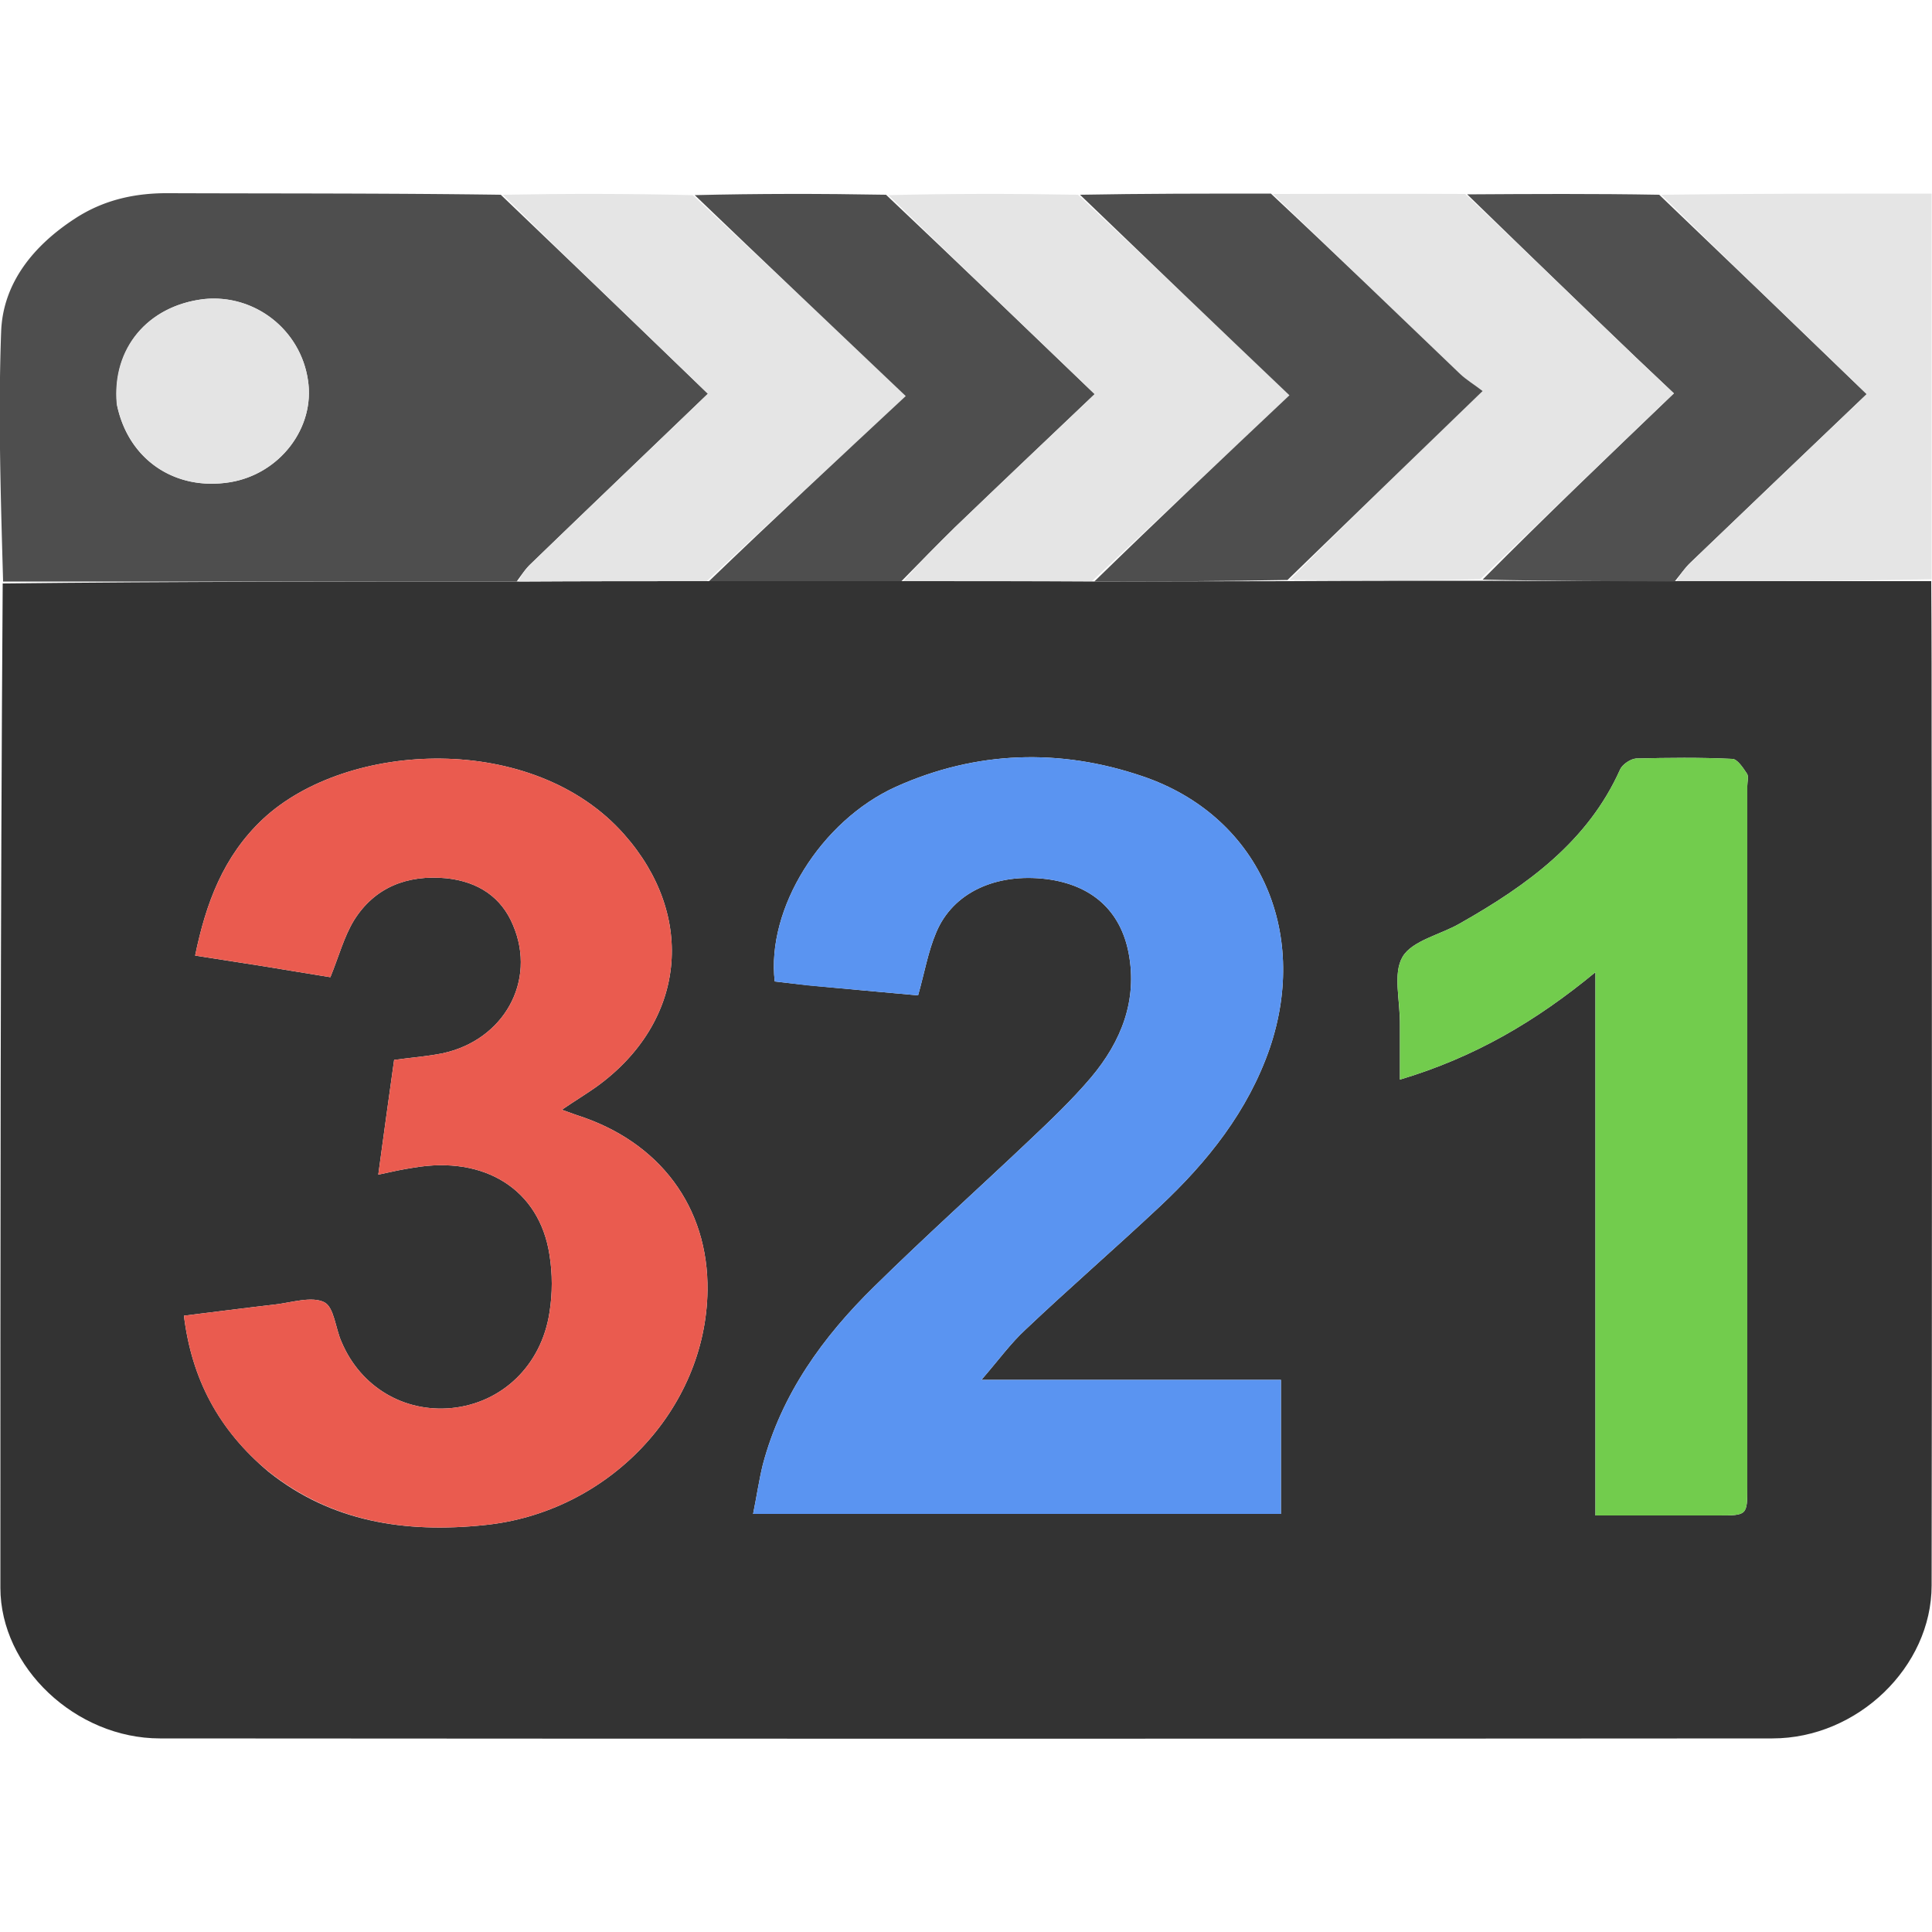 <svg xmlns="http://www.w3.org/2000/svg" width="50" height="50" fill="none" viewBox="0 0 50 50"><path fill="#333" d="M49.98 15.04c.01 1.42.01 2.84.01 4.26.01 7.25.01 14.49 0 21.73 0 2.11-1.92 3.96-4.12 3.96q-20.865.015-41.73 0c-2.18 0-4.13-1.84-4.13-3.9 0-8.65 0-17.3.06-25.99 4.47-.05 8.88-.05 13.35-.05 1.66-.01 3.27-.01 4.93-.01h5.03c1.66 0 3.27 0 4.94.01 1.69 0 3.34-.01 5.03-.01 1.68-.01 3.31-.01 5-.01 1.7.01 3.35.01 5.04.01zM20.92 25.5c.97.09 1.93.18 2.84.26.17-.6.26-1.14.47-1.63.43-1.03 1.54-1.54 2.85-1.38 1.18.15 1.92.82 2.13 1.92.23 1.22-.19 2.28-.97 3.21-.5.59-1.06 1.12-1.62 1.65-1.33 1.26-2.69 2.48-3.99 3.76-1.34 1.31-2.41 2.8-2.89 4.62-.1.41-.16.83-.25 1.27h13.66v-3.47H25.4c.45-.52.76-.95 1.14-1.3 1.14-1.08 2.33-2.11 3.47-3.18 1.25-1.17 2.29-2.48 2.85-4.1 1.04-3.06-.31-6.03-3.29-7.04-2.14-.73-4.31-.66-6.38.27-1.95.88-3.36 3.16-3.14 5.04.25.03.51.06.87.1M6.95 38.09c1.63 1.3 3.54 1.59 5.58 1.38 3.21-.32 5.74-2.99 5.78-6.07.03-2.16-1.24-3.86-3.38-4.54l-.39-.14c.34-.23.62-.4.89-.59 2.32-1.67 2.6-4.42.72-6.54-2.35-2.66-7.17-2.43-9.35-.39-1.02.96-1.47 2.17-1.75 3.53.65.1 1.22.19 1.79.28.59.1 1.17.19 1.71.28.22-.54.35-1.04.61-1.47.53-.85 1.37-1.19 2.4-1.09.82.09 1.42.49 1.72 1.22.61 1.44-.24 2.97-1.83 3.31-.4.08-.81.11-1.25.17-.14.98-.27 1.95-.41 2.97.36-.08.64-.14.91-.18 1.85-.32 3.26.57 3.52 2.25.08.49.08 1.01 0 1.5-.21 1.37-1.23 2.34-2.53 2.47-1.24.12-2.36-.55-2.85-1.71-.16-.35-.19-.9-.45-1.03-.33-.16-.84.01-1.27.06-.78.09-1.55.19-2.36.29.2 1.63.89 2.95 2.19 4.04m29.28-11.53v1.38c1.94-.58 3.52-1.51 5.06-2.78v14.06h3.16c.77 0 .77 0 .77-.74V20.34c0-.11.04-.25-.01-.32-.1-.15-.25-.38-.38-.38-.83-.04-1.66-.03-2.49-.01-.14.01-.35.15-.41.28-.83 1.86-2.4 3-4.15 3.99-.5.29-1.23.44-1.48.86-.26.44-.06 1.12-.07 1.8"/><path d="M49.99 19.3c.01 7.25.01 14.49 0 21.73 0 2.11-1.92 3.96-4.12 3.96q-20.865.015-41.73 0c-2.18 0-4.13-1.84-4.13-3.9 0-8.65 0-17.3.06-25.99 4.47-.05 8.88-.05 13.35-.05 1.66-.01 3.27-.01 4.93-.01h5.03c1.66 0 3.27 0 4.94.01 1.69 0 3.34-.01 5.03-.01 1.68-.01 3.31-.01 5-.01 1.7.01 3.35.01 5.04.01h6.59c.01 1.42.01 2.84.01 4.26m-26.23 6.46c.17-.6.26-1.14.47-1.63.43-1.03 1.54-1.54 2.85-1.38 1.18.15 1.92.82 2.13 1.92.23 1.22-.19 2.28-.97 3.21-.5.59-1.06 1.12-1.62 1.65-1.33 1.26-2.69 2.48-3.99 3.76-1.34 1.31-2.41 2.8-2.89 4.62-.1.41-.16.83-.25 1.27h13.66v-3.47H25.4c.45-.52.76-.95 1.14-1.3 1.14-1.08 2.33-2.11 3.47-3.18 1.25-1.17 2.29-2.48 2.85-4.1 1.04-3.06-.31-6.03-3.29-7.04-2.14-.73-4.31-.66-6.38.27-1.95.88-3.36 3.16-3.14 5.04.25.03.51.06.87.1.97.09 1.93.18 2.84.26M12.53 39.47c3.21-.32 5.74-2.99 5.78-6.07.03-2.16-1.24-3.86-3.38-4.54l-.39-.14c.34-.23.62-.4.89-.59 2.32-1.67 2.6-4.42.72-6.54-2.35-2.66-7.17-2.43-9.35-.39-1.02.96-1.47 2.17-1.75 3.53.65.1 1.22.19 1.79.28.59.1 1.17.19 1.71.28.22-.54.35-1.04.61-1.47.53-.85 1.37-1.19 2.4-1.09.82.09 1.42.49 1.72 1.22.61 1.44-.24 2.97-1.83 3.31-.4.08-.81.11-1.25.17-.14.98-.27 1.95-.41 2.97.36-.08.64-.14.91-.18 1.85-.32 3.26.57 3.52 2.25.08.49.08 1.01 0 1.5-.21 1.37-1.23 2.34-2.53 2.47-1.24.12-2.36-.55-2.85-1.71-.16-.35-.19-.9-.45-1.03-.33-.16-.84.01-1.27.06-.78.09-1.55.19-2.36.29.2 1.63.89 2.95 2.19 4.04 1.63 1.3 3.54 1.59 5.58 1.38m23.7-11.53c1.94-.58 3.52-1.51 5.06-2.78v14.06h3.16c.77 0 .77 0 .77-.74V20.34c0-.11.04-.25-.01-.32-.1-.15-.25-.38-.38-.38-.83-.04-1.66-.03-2.49-.01-.14.01-.35.15-.41.28-.83 1.86-2.4 3-4.15 3.99-.5.29-1.23.44-1.48.86-.26.44-.06 1.12-.07 1.8z"/><path fill="#4e4e4e" d="M13.37 15.05H.08c-.06-2.16-.13-4.32-.05-6.48.05-1.25.84-2.22 1.92-2.92.74-.48 1.55-.66 2.44-.65 2.84.01 5.68 0 8.57.04 1.82 1.74 3.59 3.44 5.36 5.15-1.56 1.5-3.08 2.95-4.58 4.4-.15.14-.25.3-.37.46M3.03 10.49c.29 1.4 1.49 2.22 2.92 1.99 1.29-.21 2.21-1.41 2.02-2.64a2.47 2.47 0 0 0-2.69-2.1c-1.45.17-2.39 1.27-2.25 2.75"/><path d="M.08 15.05c-.06-2.16-.13-4.32-.05-6.48.05-1.25.84-2.22 1.92-2.92.74-.48 1.55-.66 2.44-.65 2.84.01 5.68 0 8.57.04 1.82 1.74 3.59 3.44 5.36 5.15-1.56 1.5-3.08 2.95-4.58 4.4-.15.14-.25.3-.37.46zm5.87-2.57c1.29-.21 2.21-1.41 2.02-2.64a2.47 2.47 0 0 0-2.69-2.1c-1.45.17-2.39 1.27-2.25 2.75.29 1.4 1.49 2.22 2.92 1.99"/><path fill="#505050" d="M43.34 15.05c-1.64-.01-3.29-.01-4.97-.05 1.62-1.63 3.27-3.21 4.95-4.82-.68-.64-1.29-1.22-1.9-1.81-1.15-1.11-2.3-2.22-3.45-3.34 1.64-.01 3.28-.02 4.97.01 1.82 1.74 3.59 3.44 5.37 5.16-1.55 1.48-3.05 2.91-4.55 4.35-.16.15-.28.33-.42.5"/><path d="M38.37 15c1.62-1.63 3.27-3.21 4.95-4.82-.68-.64-1.29-1.22-1.9-1.81-1.15-1.11-2.3-2.22-3.45-3.34 1.64-.01 3.28-.02 4.97.01 1.82 1.74 3.59 3.44 5.37 5.16-1.55 1.48-3.05 2.91-4.55 4.35-.16.15-.28.33-.42.5-1.64-.01-3.29-.01-4.97-.05"/><path fill="#e5e5e5" d="M37.92 5.02c1.2 1.13 2.35 2.24 3.5 3.35.61.59 1.22 1.17 1.9 1.81-1.68 1.61-3.33 3.19-5.01 4.81-1.64.04-3.28.04-4.94.02 1.62-1.62 3.27-3.22 5-4.89-.22-.17-.42-.29-.58-.44-1.62-1.55-3.23-3.11-4.85-4.66 1.64 0 3.29-.01 4.98 0"/><path d="M41.42 8.37c.61.59 1.22 1.17 1.9 1.81-1.68 1.61-3.33 3.19-5.01 4.81-1.64.04-3.28.04-4.94.02 1.62-1.62 3.27-3.22 5-4.89-.22-.17-.42-.29-.58-.44-1.62-1.55-3.23-3.11-4.85-4.66 1.64 0 3.29-.01 4.98 0 1.2 1.13 2.35 2.24 3.5 3.35"/><path fill="#e5e5e5" d="M13.42 15.05c.07-.16.17-.32.32-.46 1.5-1.45 3.02-2.9 4.58-4.4-1.77-1.71-3.54-3.41-5.31-5.15 1.62-.03 3.24-.03 4.92.01 1.84 1.72 3.62 3.4 5.51 5.2-1.75 1.63-3.45 3.21-5.15 4.79-1.6 0-3.21 0-4.87.01"/><path d="M13.74 14.59c1.5-1.45 3.02-2.9 4.58-4.4-1.77-1.71-3.54-3.41-5.31-5.15 1.62-.03 3.24-.03 4.92.01 1.84 1.72 3.62 3.4 5.51 5.2-1.75 1.63-3.45 3.21-5.15 4.79-1.6 0-3.21 0-4.87.01.07-.16.17-.32.32-.46"/><path fill="#4e4e4e" d="M18.35 15.04c1.64-1.58 3.34-3.16 5.09-4.79-1.89-1.8-3.67-3.48-5.46-5.2 1.62-.04 3.26-.04 4.95-.01 1.84 1.74 3.61 3.44 5.4 5.16-1.24 1.18-2.43 2.31-3.61 3.44-.47.46-.93.93-1.39 1.4z"/><path d="M23.44 10.25c-1.89-1.8-3.67-3.48-5.46-5.2 1.62-.04 3.26-.04 4.95-.01 1.84 1.74 3.61 3.44 5.4 5.16-1.24 1.18-2.43 2.31-3.61 3.44-.47.46-.93.93-1.39 1.4h-4.98c1.64-1.58 3.34-3.16 5.09-4.79"/><path fill="#e5e5e5" d="M23.38 15.04c.41-.47.87-.94 1.34-1.4 1.18-1.14 2.37-2.26 3.61-3.44-1.79-1.72-3.56-3.42-5.34-5.15 1.6-.04 3.22-.04 4.91-.01 1.85 1.73 3.62 3.43 5.47 5.19-1.74 1.64-3.42 3.23-5.11 4.81z"/><path d="M24.72 13.64c1.18-1.14 2.37-2.26 3.61-3.44-1.79-1.72-3.56-3.42-5.34-5.15 1.6-.04 3.22-.04 4.91-.01 1.85 1.73 3.62 3.43 5.47 5.19-1.74 1.64-3.42 3.23-5.11 4.81h-4.88c.41-.47.87-.94 1.34-1.4"/><path fill="#4e4e4e" d="M28.32 15.05c1.63-1.59 3.31-3.18 5.05-4.82-1.85-1.76-3.62-3.46-5.42-5.19 1.61-.03 3.25-.03 4.94-.03 1.67 1.56 3.28 3.12 4.9 4.67.16.15.36.27.58.44-1.73 1.67-3.38 3.27-5.05 4.89-1.66.03-3.31.04-5 .04"/><path d="M33.37 10.23c-1.85-1.76-3.62-3.46-5.42-5.19 1.61-.03 3.25-.03 4.94-.03 1.67 1.56 3.28 3.12 4.9 4.67.16.15.36.27.58.44-1.73 1.67-3.38 3.27-5.05 4.89-1.66.03-3.31.04-5 .04 1.63-1.59 3.31-3.18 5.05-4.82"/><path fill="#e5e5e5" d="M43.39 15.04c.09-.16.21-.34.37-.49 1.5-1.44 3-2.87 4.55-4.35-1.78-1.72-3.55-3.42-5.32-5.16 2.31-.03 4.63-.03 7-.03v9.98c-2.19.05-4.37.05-6.6.05"/><path d="M43.76 14.55c1.5-1.44 3-2.87 4.55-4.35-1.78-1.72-3.55-3.42-5.32-5.16 2.31-.03 4.63-.03 7-.03v9.98c-2.19.05-4.37.05-6.6.05.09-.16.21-.34.37-.49"/><path fill="#5a94f1" d="M20.87 25.5c-.31-.04-.57-.07-.82-.1-.22-1.88 1.19-4.16 3.14-5.04 2.07-.93 4.24-1 6.38-.27 2.98 1.01 4.33 3.98 3.29 7.04-.56 1.62-1.6 2.93-2.85 4.1-1.14 1.07-2.33 2.1-3.47 3.18-.38.35-.69.78-1.14 1.3h7.75v3.47H19.49c.09-.44.15-.86.25-1.27.48-1.82 1.55-3.31 2.89-4.62 1.3-1.28 2.66-2.5 3.99-3.76.56-.53 1.12-1.06 1.62-1.65.78-.93 1.2-1.99.97-3.21-.21-1.1-.95-1.77-2.13-1.92-1.31-.16-2.42.35-2.85 1.38-.21.49-.3 1.03-.47 1.63-.91-.08-1.87-.17-2.89-.26"/><path d="M20.05 25.4c-.22-1.88 1.19-4.16 3.14-5.04 2.07-.93 4.24-1 6.38-.27 2.98 1.01 4.33 3.98 3.29 7.04-.56 1.62-1.6 2.93-2.85 4.1-1.14 1.07-2.33 2.1-3.47 3.18-.38.35-.69.78-1.14 1.3h7.75v3.47H19.49c.09-.44.15-.86.25-1.27.48-1.82 1.55-3.31 2.89-4.62 1.3-1.28 2.66-2.5 3.99-3.76.56-.53 1.12-1.06 1.62-1.65.78-.93 1.2-1.99.97-3.21-.21-1.1-.95-1.77-2.13-1.92-1.31-.16-2.42.35-2.85 1.38-.21.49-.3 1.03-.47 1.63-.91-.08-1.87-.17-2.89-.26-.31-.04-.57-.07-.82-.1"/><path fill="#ea5b4f" d="M6.92 38.06C5.65 37 4.96 35.68 4.76 34.05c.81-.1 1.58-.2 2.36-.29.43-.05.94-.22 1.27-.06.26.13.29.68.45 1.03.49 1.16 1.61 1.83 2.85 1.71 1.3-.13 2.32-1.1 2.53-2.47.08-.49.08-1.01 0-1.5-.26-1.68-1.67-2.57-3.52-2.25-.27.04-.55.1-.91.18.14-1.02.27-1.99.41-2.97.44-.06.85-.09 1.25-.17 1.59-.34 2.44-1.87 1.83-3.31-.3-.73-.9-1.13-1.72-1.22-1.03-.1-1.87.24-2.4 1.09-.26.43-.39.93-.61 1.47-.54-.09-1.12-.18-1.71-.28-.57-.09-1.14-.18-1.79-.28.28-1.36.73-2.57 1.75-3.53 2.18-2.04 7-2.27 9.35.39 1.88 2.12 1.6 4.87-.72 6.54-.27.19-.55.36-.89.59l.39.14c2.14.68 3.41 2.38 3.38 4.54-.04 3.08-2.57 5.75-5.78 6.07-2.04.21-3.95-.08-5.61-1.41"/><path d="M4.76 34.05c.81-.1 1.58-.2 2.36-.29.43-.05.94-.22 1.27-.06.26.13.29.68.45 1.03.49 1.16 1.61 1.83 2.85 1.71 1.3-.13 2.32-1.1 2.53-2.47.08-.49.08-1.01 0-1.5-.26-1.68-1.67-2.57-3.52-2.25-.27.04-.55.1-.91.18.14-1.02.27-1.99.41-2.97.44-.06.85-.09 1.25-.17 1.59-.34 2.44-1.87 1.83-3.31-.3-.73-.9-1.13-1.72-1.22-1.03-.1-1.87.24-2.4 1.09-.26.43-.39.93-.61 1.47-.54-.09-1.12-.18-1.71-.28-.57-.09-1.14-.18-1.79-.28.28-1.36.73-2.57 1.75-3.53 2.18-2.04 7-2.27 9.35.39 1.88 2.12 1.6 4.87-.72 6.54-.27.19-.55.36-.89.59l.39.14c2.14.68 3.41 2.38 3.38 4.54-.04 3.08-2.57 5.75-5.78 6.07-2.04.21-3.95-.08-5.61-1.41-1.27-1.06-1.96-2.38-2.16-4.01"/><path fill="#72cc4d" d="M36.23 26.51c.01-.63-.19-1.31.07-1.75.25-.42.98-.57 1.48-.86 1.75-.99 3.32-2.13 4.15-3.99.06-.13.27-.27.41-.28.83-.02 1.66-.03 2.49.01.13 0 .28.23.38.38.05.07.01.21.01.32v18.14c0 .74 0 .74-.77.74h-3.16V25.16c-1.54 1.27-3.12 2.2-5.06 2.78z"/><path d="M36.3 24.76c.25-.42.98-.57 1.48-.86 1.75-.99 3.32-2.13 4.15-3.99.06-.13.27-.27.41-.28.83-.02 1.66-.03 2.49.01.13 0 .28.23.38.38.05.07.01.21.01.32v18.14c0 .74 0 .74-.77.74h-3.16V25.16c-1.54 1.27-3.12 2.2-5.06 2.78v-1.43c.01-.63-.19-1.31.07-1.75"/><path fill="#e4e4e4" d="M3.02 10.45c-.13-1.44.81-2.54 2.26-2.71 1.3-.14 2.5.79 2.69 2.1.19 1.23-.73 2.43-2.02 2.64-1.43.23-2.63-.59-2.93-2.03"/><path d="M5.28 7.74c1.3-.14 2.5.79 2.69 2.1.19 1.23-.73 2.43-2.02 2.64-1.43.23-2.63-.59-2.93-2.03-.13-1.44.81-2.54 2.26-2.71"/></svg>